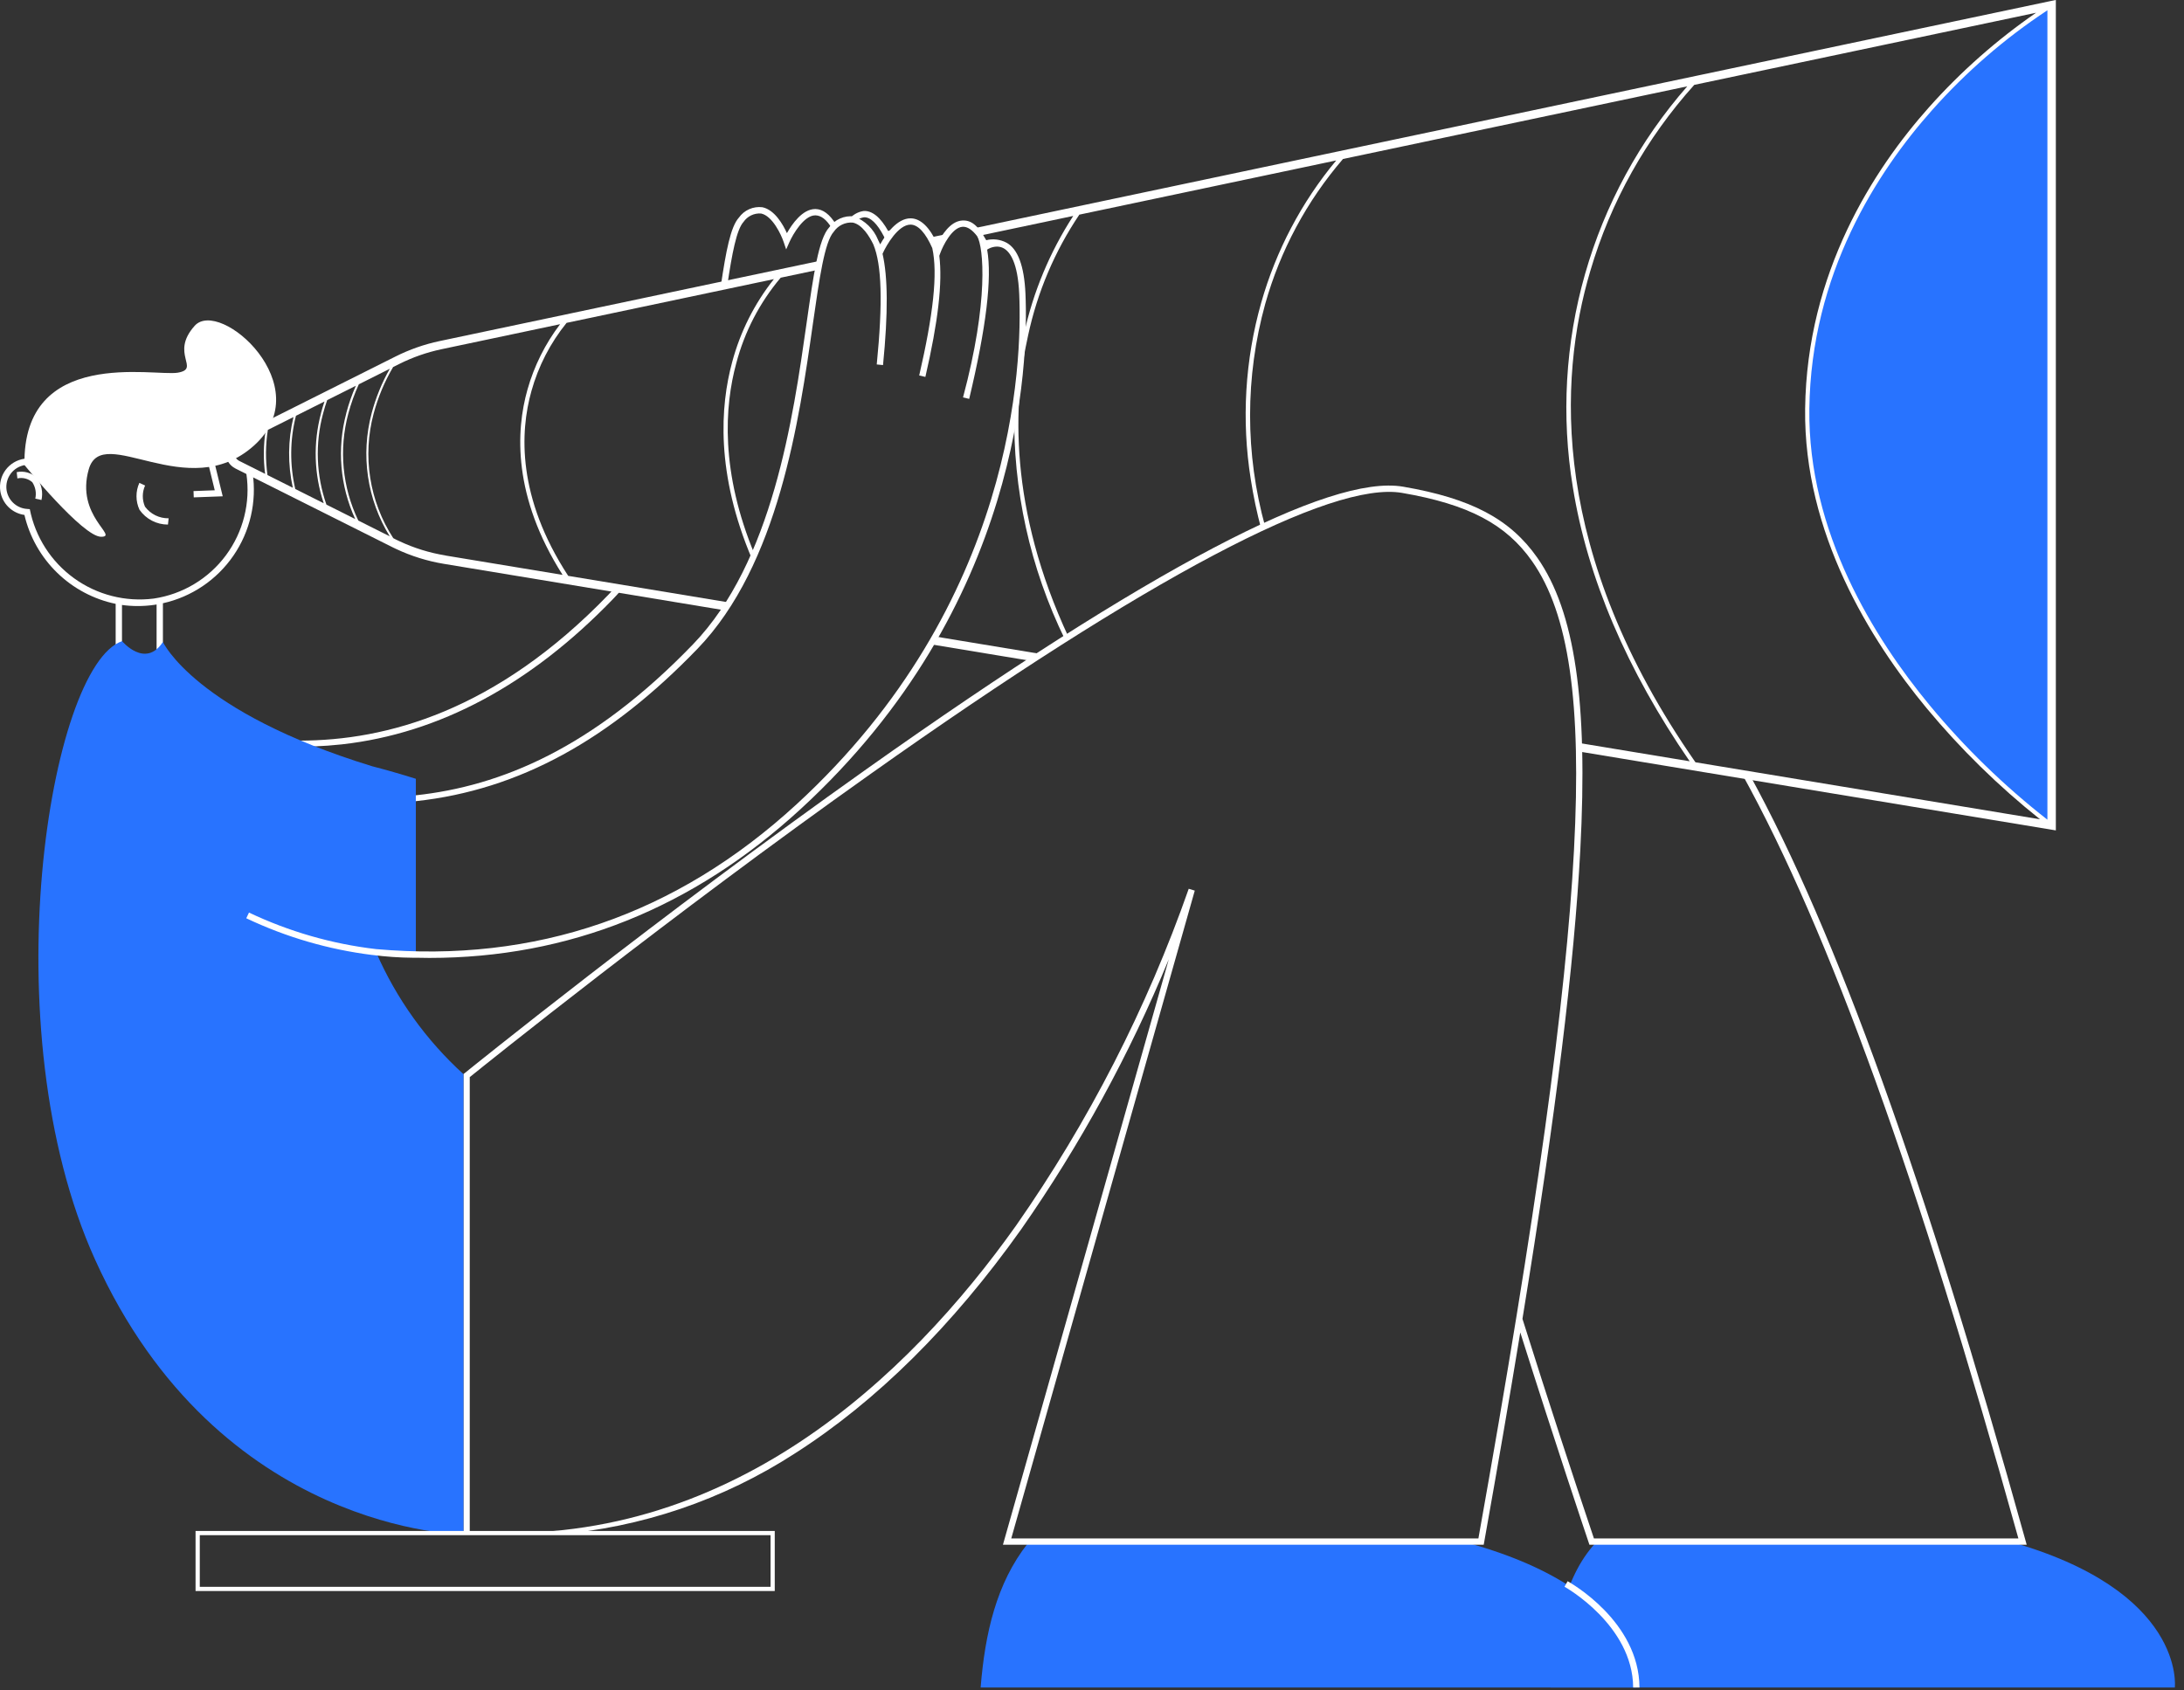 <svg xmlns="http://www.w3.org/2000/svg" width="177" height="137" viewBox="0 0 177 137" fill="none">
  <rect x="0" y="0" width="177" height="137" fill="#333333" stroke="none"/>
  <path d="M1.966 37.189C2.002 37.184 2.038 37.181 2.073 37.178C2.573 35.383 3.594 33.777 5.007 32.562C6.42 31.347 8.161 30.578 10.011 30.352C11.861 30.127 13.736 30.454 15.4 31.294C17.063 32.133 18.441 33.447 19.358 35.069C19.233 35.233 19.136 35.416 19.069 35.611C18.318 34.162 17.185 32.947 15.792 32.097C14.4 31.247 12.8 30.795 11.169 30.79C10.724 30.791 10.28 30.824 9.84 30.89C8.133 31.145 6.537 31.89 5.245 33.035C3.953 34.179 3.021 35.673 2.561 37.336C2.395 37.339 2.231 37.371 2.076 37.429C2.077 37.516 2.084 37.604 2.097 37.69L2.042 37.696C1.572 37.767 1.149 38.02 0.866 38.402C0.583 38.784 0.464 39.262 0.533 39.732C0.592 40.118 0.775 40.474 1.054 40.747C1.333 41.02 1.694 41.195 2.081 41.245C2.215 41.26 2.366 41.268 2.415 41.275C2.859 43.531 4.144 45.534 6.008 46.879C7.873 48.225 10.179 48.812 12.46 48.522C14.798 48.175 16.902 46.913 18.31 45.014C19.718 43.115 20.313 40.734 19.966 38.396C19.949 38.285 19.929 38.174 19.908 38.063C20.08 38.156 20.267 38.22 20.46 38.253C20.46 38.276 20.469 38.298 20.472 38.321C20.822 40.677 20.268 43.078 18.919 45.041C17.57 47.005 15.528 48.384 13.203 48.902V52.888H12.691V49.001C12.639 49.01 12.591 49.021 12.534 49.028C12.073 49.096 11.608 49.129 11.143 49.128C10.722 49.128 10.302 49.099 9.886 49.04V52.884H9.374V48.951C7.583 48.578 5.936 47.701 4.627 46.424C3.317 45.148 2.399 43.524 1.98 41.743C1.488 41.674 1.032 41.448 0.68 41.099C0.327 40.749 0.097 40.295 0.024 39.804C-0.065 39.2 0.09 38.585 0.454 38.095C0.818 37.605 1.362 37.279 1.966 37.189Z" fill="white"/>
  <path d="M16.521 33.963L18.05 40.232L15.702 40.319L15.683 39.808L17.404 39.744L16.024 34.085L16.521 33.963Z" fill="white"/>
  <path d="M13.667 42.015L13.612 42.524C13.159 42.526 12.713 42.417 12.311 42.208C11.909 41.999 11.564 41.696 11.305 41.324C11.146 40.983 11.063 40.611 11.062 40.235C11.06 39.858 11.139 39.486 11.294 39.143L11.759 39.358C11.638 39.627 11.575 39.919 11.573 40.214C11.572 40.508 11.632 40.8 11.75 41.071C11.972 41.369 12.261 41.611 12.594 41.775C12.928 41.939 13.296 42.021 13.667 42.015Z" fill="white"/>
  <path d="M1.409 38.783L1.354 38.274C1.647 38.213 1.95 38.224 2.238 38.308C2.525 38.391 2.788 38.544 3.002 38.753C3.184 39.007 3.309 39.297 3.371 39.604C3.433 39.91 3.43 40.226 3.361 40.531L2.861 40.421C2.911 40.195 2.916 39.96 2.875 39.732C2.833 39.504 2.746 39.286 2.619 39.092C2.456 38.948 2.262 38.844 2.052 38.791C1.841 38.737 1.621 38.734 1.409 38.783Z" fill="white"/>
  <path d="M125.663 136.794H176.257C176.257 136.794 177.188 128.918 162.682 124.911L129.282 125.111C126.67 127.966 125.998 132.404 125.663 136.794Z" fill="#2873FF"/>
  <path d="M79.475 136.794H132.613C132.613 136.794 133.591 128.918 118.355 124.911L83.298 125.111C80.756 128.336 79.827 132.404 79.475 136.794Z" fill="#2873FF"/>
  <path d="M132.358 136.796H132.87C132.838 131.434 127.28 128.31 127.043 128.179L126.796 128.627C126.852 128.656 132.328 131.738 132.358 136.796Z" fill="white"/>
  <path d="M166.271 66.766V0.419L166.148 0.444C160.194 4.305 147.235 14.773 146.466 33.135C146.466 33.134 145.573 51.434 166.271 66.766Z" fill="#2873FF"/>
  <path d="M69.364 17.947L69.349 17.942L68.828 17.872C68.797 17.872 68.767 17.872 68.737 17.872C68.883 17.666 69.069 17.492 69.284 17.36C69.499 17.228 69.739 17.141 69.988 17.104C70.677 17.06 71.355 17.604 71.981 18.726C72.173 18.653 72.376 18.612 72.581 18.605C72.422 18.778 72.293 18.976 72.199 19.191C72.13 19.214 72.063 19.243 71.999 19.277L71.766 19.417L71.641 19.176C71.093 18.122 70.541 17.585 70.021 17.615C69.771 17.648 69.539 17.765 69.364 17.947Z" fill="white"/>
  <path d="M60.26 17.986C59.693 18.61 59.328 20.551 58.943 23.132C58.768 23.12 58.592 23.132 58.42 23.168C58.834 20.368 59.211 18.379 59.881 17.642C60.093 17.342 60.383 17.105 60.718 16.957C61.054 16.809 61.425 16.755 61.789 16.8C62.777 17.006 63.453 18.19 63.775 18.9C64.182 18.177 65.029 16.945 66.069 16.945H66.1C66.7 16.959 67.254 17.379 67.75 18.194C67.637 18.264 67.534 18.349 67.444 18.447C67.429 18.461 67.417 18.476 67.402 18.49C66.982 17.784 66.536 17.467 66.088 17.457H66.069C65.149 17.457 64.251 19.014 63.981 19.619L63.714 20.219L63.505 19.601C63.311 19.029 62.605 17.501 61.683 17.308C61.407 17.286 61.13 17.337 60.881 17.456C60.631 17.575 60.417 17.758 60.26 17.986Z" fill="white"/>
  <path d="M18.699 59.557C20.54 59.872 22.404 60.033 24.271 60.037C31.308 60.037 40.195 57.656 49.309 48.208C49.503 48.008 49.691 47.799 49.876 47.589C50.048 47.666 50.229 47.72 50.414 47.752C50.176 48.029 49.931 48.3 49.678 48.563C42.993 55.493 35.602 59.456 27.709 60.341C24.703 60.668 21.666 60.577 18.685 60.07C18.727 59.902 18.732 59.727 18.699 59.557Z" fill="white"/>
  <path d="M37.653 86.997C37.807 86.872 53.262 74.367 70.258 62.323C93.123 46.123 107.746 38.423 113.717 39.453C119.239 40.404 122.388 42.071 124.589 45.208C127.635 49.551 128.709 56.869 128.072 68.939C127.585 78.15 126.106 90.214 123.386 106.911C125.443 113.449 127.5 119.727 129.178 124.711H163.578C155.456 95.543 148.228 75.49 141.203 62.778C141.395 62.806 141.591 62.803 141.783 62.769C148.814 75.584 156.045 95.706 164.161 124.898L164.251 125.222H128.813L128.755 125.048C128.493 124.272 126.067 117.054 123.209 108.012C122.355 113.218 121.382 118.867 120.284 125.012L120.246 125.223H81.282L94.722 77.766C91.55 85.47 87.544 92.803 82.774 99.634C77.198 107.484 71.024 113.603 64.422 117.82C58.612 121.585 51.957 123.845 45.056 124.398C44.89 124.357 44.719 124.336 44.548 124.336C43.336 124.336 42.126 124.407 40.914 124.395C39.828 124.385 38.74 124.221 37.654 124.295L37.559 124.232V87.071L37.653 86.997ZM38.07 124.153C58.985 125.709 73.687 111.538 82.348 99.348C88.231 90.926 92.938 81.742 96.339 72.048L96.829 72.196L81.957 124.71H119.816C124.528 98.32 126.916 81.11 127.562 68.91C128.193 56.963 127.148 49.743 124.171 45.5C122.057 42.487 119.004 40.881 113.631 39.956C107.88 38.966 92.985 46.843 70.556 62.737C54.268 74.28 39.395 86.247 38.07 87.316V124.153Z" fill="white"/>
  <path d="M9.893 51.974C9.893 51.974 11.774 54.222 13.203 52.041C13.203 52.041 15.803 57.711 30.166 62.117C31.303 62.41 32.482 62.748 33.703 63.132V77.456L30.485 77.2C32.12 80.954 34.531 84.319 37.56 87.074V124.388C37.56 124.388 17.727 124.305 7.696 102.088C-0.793 83.288 4.041 53.983 9.893 51.974Z" fill="#2873FF"/>
  <path d="M30.175 77.415C26.632 76.975 23.182 75.97 19.958 74.437L20.18 73.976C23.428 75.52 26.908 76.521 30.48 76.938C43.38 78.079 54.805 74.159 64.554 65.201C82.281 48.911 82.849 29.413 82.601 23.825C82.487 21.274 81.851 20.406 81.336 20.125C81.17 20.035 80.984 19.989 80.795 19.99C80.559 19.993 80.328 20.053 80.12 20.165L80.003 20.235C80.412 22.535 79.929 26.535 78.547 32.335L78.047 32.216C80.141 24.416 79.714 20.03 79.192 19.147C78.792 18.621 78.392 18.36 78.012 18.384C77.147 18.44 76.412 19.94 76.205 20.514L76.125 20.735C76.396 22.909 76.025 26.1 74.996 30.553L74.496 30.438C75.626 25.538 76.016 22.178 75.555 20.109C75.014 18.881 74.415 18.226 73.813 18.209H73.792C72.8 18.209 71.835 19.879 71.546 20.528L71.525 20.574C71.954 22.434 71.987 25.332 71.564 29.595L71.055 29.544C71.555 24.503 71.46 21.455 70.781 19.819C70.456 19.148 69.874 18.203 69.113 18.044C68.814 18.02 68.515 18.076 68.245 18.206C67.975 18.336 67.744 18.534 67.575 18.782C66.827 19.605 66.408 22.55 65.875 26.282C64.769 34.048 63.098 45.782 56.53 52.591C49.464 59.916 42.135 64.03 33.7 64.946V64.47C40.566 63.725 48.027 60.67 56.16 52.235C62.613 45.546 64.27 33.909 65.367 26.209C65.932 22.244 66.34 19.379 67.194 18.44C67.419 18.122 67.725 17.871 68.082 17.713C68.438 17.556 68.83 17.497 69.216 17.545C69.652 17.708 70.049 17.959 70.383 18.283C70.717 18.608 70.98 18.998 71.155 19.429V19.435C71.223 19.568 71.284 19.695 71.335 19.808C71.766 19.036 72.689 17.68 73.82 17.699C74.62 17.718 75.341 18.416 75.965 19.777C76.312 19.068 77.014 17.936 77.975 17.877C78.713 17.828 79.261 18.272 79.928 19.472C80.481 19.335 81.065 19.406 81.568 19.672C82.489 20.172 83.007 21.557 83.107 23.802C83.358 29.446 82.785 49.138 64.895 65.578C56.143 73.62 46.065 77.654 34.795 77.653C34.448 77.653 34.095 77.647 33.748 77.638C33.687 77.638 33.578 77.638 33.448 77.638C32.354 77.629 31.261 77.554 30.176 77.413L30.175 77.415Z" fill="white"/>
  <path d="M76.207 19.778L75.596 19.907C75.538 19.674 75.423 19.459 75.262 19.28L76.562 19.005C76.389 19.234 76.268 19.498 76.207 19.778Z" fill="white"/>
  <path d="M19.089 35.398L32.058 28.898C33.191 28.33 34.392 27.91 35.631 27.648L66.378 21.158C66.293 21.392 66.242 21.638 66.227 21.887L63.27 22.511C61.569 24.526 60.34 26.895 59.67 29.446C58.719 32.939 58.364 38.246 61.17 44.976C61.081 45.078 61.004 45.191 60.942 45.311C58.003 38.385 58.366 32.922 59.342 29.337C59.996 26.892 61.145 24.608 62.719 22.626L45.919 26.172C44.601 27.801 43.631 29.683 43.069 31.701C42.134 35.032 41.907 40.318 46.049 46.682L59.112 48.843C58.976 49.038 58.874 49.256 58.812 49.486L35.976 45.708C34.632 45.486 33.326 45.078 32.094 44.497C32.015 44.461 31.936 44.423 31.857 44.384L19.082 37.979C18.843 37.859 18.642 37.675 18.501 37.448C18.361 37.22 18.286 36.958 18.286 36.691C18.286 36.423 18.361 36.161 18.501 35.933C18.642 35.706 18.843 35.522 19.082 35.402L19.089 35.398ZM21.672 38.507L23.732 39.54C23.314 37.65 23.331 35.69 23.784 33.808L21.708 34.849C21.518 36.06 21.508 37.292 21.677 38.506L21.672 38.507ZM28.061 33.496C28.26 32.735 28.521 31.991 28.839 31.272L26.516 32.437C26.393 32.789 26.278 33.157 26.177 33.546C25.53 35.971 25.626 38.535 26.454 40.905L28.787 42.075C27.553 39.387 27.298 36.352 28.066 33.496H28.061ZM29.034 42.196L31.586 43.476C30.676 41.999 30.077 40.352 29.825 38.636C29.573 36.92 29.674 35.17 30.121 33.494C30.455 32.236 30.948 31.026 31.59 29.894L29.08 31.153C28.726 31.927 28.439 32.73 28.223 33.553C27.453 36.44 27.743 39.507 29.039 42.198L29.034 42.196ZM26.013 33.496C26.099 33.166 26.195 32.85 26.298 32.546L23.984 33.706C23.492 35.651 23.474 37.685 23.93 39.639L26.235 40.795C25.448 38.436 25.373 35.898 26.018 33.496H26.013ZM36.094 45.031L45.594 46.603C41.553 40.241 41.8 34.945 42.746 31.589C43.287 29.669 44.186 27.867 45.394 26.28L35.768 28.312C34.586 28.562 33.441 28.963 32.36 29.504L31.86 29.753C31.164 30.937 30.632 32.21 30.279 33.538C29.825 35.237 29.732 37.012 30.006 38.749C30.28 40.486 30.915 42.147 31.87 43.624L32.063 43.724L32.155 43.769C32.228 43.805 32.3 43.84 32.379 43.875C33.559 44.429 34.812 44.817 36.099 45.026L36.094 45.031ZM19.394 37.365L21.485 38.413C21.338 37.26 21.35 36.092 21.519 34.942L19.394 36.007C19.268 36.07 19.162 36.167 19.088 36.287C19.014 36.407 18.975 36.545 18.975 36.685C18.975 36.826 19.014 36.964 19.088 37.084C19.162 37.204 19.268 37.301 19.394 37.364V37.365Z" fill="white"/>
  <path d="M84.397 53.022C84.076 53.121 83.793 53.315 83.585 53.579L75.37 52.22C75.504 52.024 75.602 51.806 75.658 51.576L84.397 53.022Z" fill="white"/>
  <path d="M82.204 33.218C82.285 32.84 82.336 32.457 82.355 32.071C82.421 31.034 82.87 30.002 82.847 28.919C82.844 28.703 82.808 28.489 82.739 28.284C82.816 27.873 82.897 27.475 82.985 27.092C83.726 23.681 85.08 20.433 86.979 17.504L79.568 19.068C79.401 18.829 79.177 18.636 78.915 18.508L166.08 0.108L166.614 -0.003V67.315L127.781 60.889C127.811 60.658 127.806 60.424 127.765 60.195L136.939 61.713C131.839 54.307 128.651 46.837 127.47 39.499C126.519 33.733 126.857 27.828 128.46 22.209C130.063 16.59 132.891 11.395 136.741 6.999L108.841 12.888C105.909 16.294 103.759 20.301 102.541 24.627C100.902 30.545 100.902 36.797 102.541 42.715C102.428 42.765 102.32 42.826 102.219 42.897C101.862 41.562 101.577 40.209 101.366 38.843C100.608 34.068 100.897 29.186 102.215 24.534C103.414 20.31 105.485 16.383 108.292 13.006L87.474 17.4C85.479 20.366 84.07 23.688 83.323 27.184C82.087 32.656 81.733 41.216 86.612 51.675C86.507 51.721 86.406 51.777 86.312 51.843C83.478 46.051 82.069 39.665 82.204 33.218ZM165.915 0.843C162.467 3.119 159.331 5.836 156.587 8.925C152.122 13.939 146.771 22.21 146.636 33.14C146.512 43.113 151.88 51.724 156.404 57.192C159.238 60.61 162.432 63.713 165.93 66.448V0.841L165.915 0.843ZM128.889 21.95C126.262 30.783 125.622 44.85 137.406 61.794L165.333 66.415C161.971 63.737 158.893 60.721 156.147 57.415C151.583 51.902 146.17 43.215 146.295 33.135C146.432 22.095 151.833 13.748 156.34 8.689C158.915 5.801 161.826 3.232 165.01 1.034L137.31 6.88C133.412 11.211 130.534 16.36 128.889 21.95Z" fill="white"/>
  <path d="M8.19 43.512C9.676 43.512 6.097 41.843 7.196 38.035C8.295 34.227 15.215 40.928 20.576 36.127C25.937 31.326 17.819 24.127 15.776 26.411C13.733 28.695 16.293 29.889 14.406 30.211C12.519 30.533 1.815 28.09 1.982 37.695C1.98 37.699 6.704 43.508 8.19 43.512Z" fill="white"/>
  <path d="M15.849 128.974H62.789V124.106H15.849V128.974ZM62.449 128.633H16.191V124.447H62.449V128.633Z" fill="white"/>
</svg>
